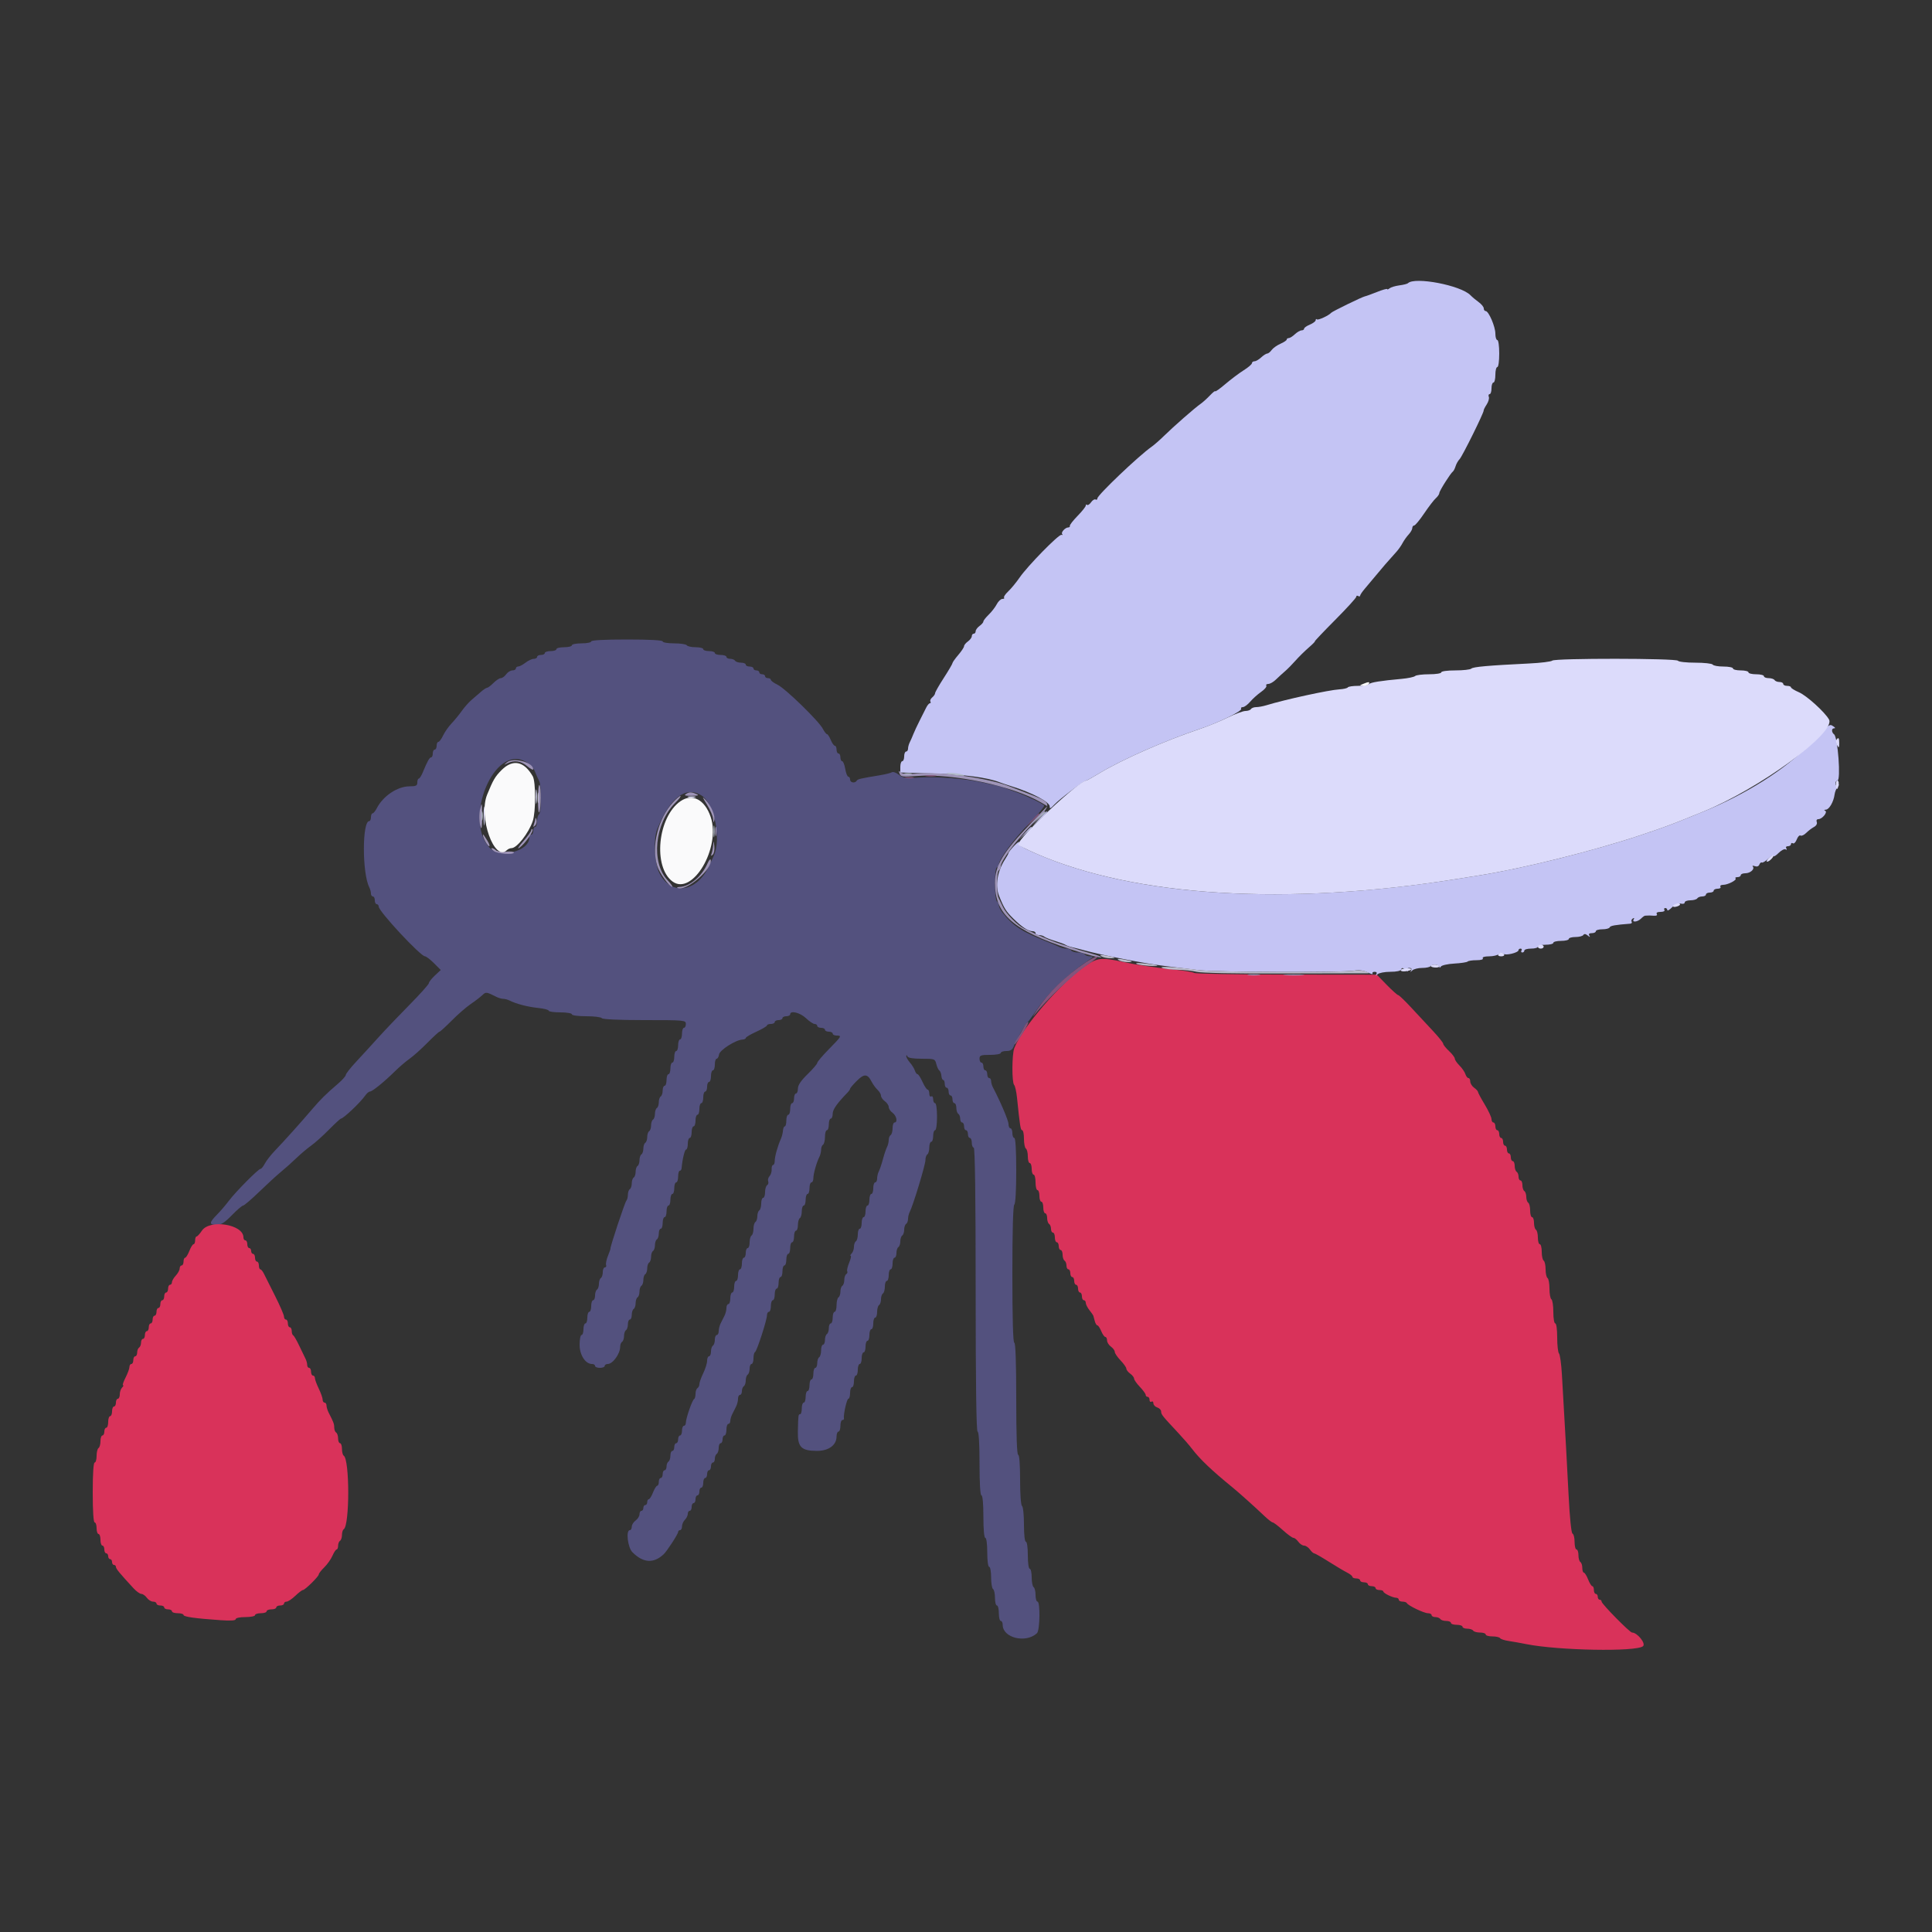<svg id="svg" version="1.1" xmlns="http://www.w3.org/2000/svg" xmlns:xlink="http://www.w3.org/1999/xlink" width="400" height="400" viewBox="0, 0, 400,400"><rect x="0" y="0" width="400" height="400" fill="#333333" stroke="none"/><g id="svgg"><path id="path0" d="M122.400 132.800 C 122.400 133.020,121.500 133.200,120.400 133.200 C 119.300 133.200,118.400 133.380,118.400 133.600 C 118.400 133.820,117.680 134.000,116.800 134.000 C 115.920 134.000,115.200 134.180,115.200 134.400 C 115.200 134.620,114.660 134.800,114.000 134.800 C 113.340 134.800,112.800 134.980,112.800 135.200 C 112.800 135.420,112.440 135.600,112.000 135.600 C 111.560 135.600,111.200 135.780,111.200 136.000 C 111.200 136.220,110.885 136.404,110.500 136.409 C 110.115 136.414,109.350 136.770,108.800 137.200 C 108.250 137.630,107.575 137.986,107.300 137.991 C 107.025 137.996,106.800 138.180,106.800 138.400 C 106.800 138.620,106.480 138.800,106.088 138.800 C 105.697 138.800,105.117 139.160,104.800 139.600 C 104.483 140.040,103.985 140.400,103.694 140.400 C 103.402 140.400,102.714 140.850,102.164 141.400 C 101.614 141.950,101.019 142.400,100.843 142.400 C 100.667 142.400,100.090 142.779,99.561 143.241 C 99.033 143.704,98.148 144.469,97.594 144.941 C 97.041 145.414,96.143 146.430,95.599 147.200 C 95.054 147.970,94.103 149.130,93.486 149.779 C 92.868 150.427,92.081 151.552,91.736 152.279 C 91.391 153.005,90.949 153.600,90.754 153.600 C 90.559 153.600,90.400 153.960,90.400 154.400 C 90.400 154.840,90.220 155.200,90.000 155.200 C 89.780 155.200,89.600 155.560,89.600 156.000 C 89.600 156.440,89.450 156.800,89.268 156.800 C 88.926 156.800,88.466 157.624,87.536 159.900 C 87.244 160.615,86.869 161.200,86.702 161.200 C 86.536 161.200,86.400 161.560,86.400 162.000 C 86.400 162.666,86.133 162.800,84.812 162.800 C 82.311 162.800,79.335 164.775,78.032 167.300 C 77.720 167.905,77.315 168.400,77.132 168.400 C 76.950 168.400,76.800 168.760,76.800 169.200 C 76.800 169.640,76.642 170.000,76.450 170.000 C 74.967 170.000,74.967 180.760,76.449 183.695 C 76.642 184.077,76.800 184.662,76.800 184.995 C 76.800 185.328,76.980 185.600,77.200 185.600 C 77.420 185.600,77.600 185.960,77.600 186.400 C 77.600 186.840,77.780 187.200,78.000 187.200 C 78.220 187.200,78.403 187.425,78.407 187.700 C 78.422 188.705,87.077 198.000,87.998 198.000 C 88.234 198.000,89.063 198.636,89.841 199.414 L 91.255 200.828 90.027 201.974 C 89.352 202.605,88.800 203.311,88.800 203.544 C 88.800 203.777,86.955 205.837,84.700 208.121 C 82.445 210.406,79.564 213.428,78.299 214.838 C 77.033 216.247,75.008 218.459,73.799 219.754 C 72.589 221.048,71.596 222.308,71.591 222.554 C 71.586 222.799,70.845 223.630,69.944 224.400 C 67.498 226.491,66.361 227.612,64.669 229.601 C 62.392 232.276,58.813 236.265,57.000 238.148 C 56.120 239.062,55.145 240.303,54.832 240.905 C 54.520 241.507,54.119 242.000,53.940 242.000 C 53.488 242.000,48.772 246.760,47.362 248.640 C 46.723 249.492,45.615 250.782,44.900 251.508 C 43.281 253.150,43.265 253.600,44.826 253.600 C 45.771 253.600,46.499 253.141,48.000 251.600 C 49.071 250.500,50.121 249.600,50.333 249.600 C 50.545 249.600,52.068 248.295,53.717 246.700 C 55.367 245.105,57.381 243.260,58.193 242.600 C 59.005 241.940,60.419 240.678,61.335 239.795 C 62.251 238.912,63.630 237.746,64.400 237.204 C 65.170 236.663,66.825 235.180,68.078 233.910 C 69.331 232.639,70.457 231.600,70.581 231.600 C 71.086 231.600,74.643 228.229,75.588 226.855 C 75.912 226.385,76.362 225.998,76.588 225.995 C 77.081 225.989,79.520 224.012,81.771 221.795 C 82.667 220.912,84.030 219.746,84.800 219.204 C 85.570 218.663,87.225 217.180,88.478 215.910 C 89.731 214.639,90.866 213.600,91.000 213.600 C 91.134 213.600,92.270 212.565,93.523 211.300 C 94.776 210.035,96.545 208.495,97.454 207.878 C 98.363 207.261,99.442 206.435,99.853 206.041 C 100.599 205.328,100.685 205.338,102.795 206.400 C 103.232 206.620,103.864 206.800,104.200 206.800 C 104.536 206.800,105.123 206.958,105.505 207.151 C 106.878 207.845,109.263 208.464,111.412 208.686 C 112.615 208.810,113.600 209.067,113.600 209.256 C 113.600 209.445,114.680 209.600,116.000 209.600 C 117.333 209.600,118.400 209.778,118.400 210.000 C 118.400 210.231,119.659 210.400,121.376 210.400 C 123.013 210.400,124.464 210.580,124.600 210.800 C 124.752 211.047,128.137 211.200,133.424 211.200 C 141.733 211.200,142.000 211.225,142.000 212.000 C 142.000 212.440,141.820 212.800,141.600 212.800 C 141.380 212.800,141.200 213.340,141.200 214.000 C 141.200 214.660,141.020 215.200,140.800 215.200 C 140.580 215.200,140.400 215.740,140.400 216.400 C 140.400 217.060,140.220 217.600,140.000 217.600 C 139.780 217.600,139.600 218.140,139.600 218.800 C 139.600 219.460,139.420 220.000,139.200 220.000 C 138.980 220.000,138.800 220.540,138.800 221.200 C 138.800 221.860,138.620 222.400,138.400 222.400 C 138.180 222.400,138.000 222.940,138.000 223.600 C 138.000 224.260,137.820 224.800,137.600 224.800 C 137.380 224.800,137.200 225.239,137.200 225.776 C 137.200 226.313,137.020 226.864,136.800 227.000 C 136.580 227.136,136.400 227.676,136.400 228.200 C 136.400 228.724,136.220 229.264,136.000 229.400 C 135.780 229.536,135.600 230.076,135.600 230.600 C 135.600 231.124,135.420 231.664,135.200 231.800 C 134.980 231.936,134.800 232.476,134.800 233.000 C 134.800 233.524,134.620 234.064,134.400 234.200 C 134.180 234.336,134.000 234.876,134.000 235.400 C 134.000 235.924,133.820 236.464,133.600 236.600 C 133.380 236.736,133.200 237.276,133.200 237.800 C 133.200 238.324,133.020 238.864,132.800 239.000 C 132.580 239.136,132.400 239.676,132.400 240.200 C 132.400 240.724,132.220 241.264,132.000 241.400 C 131.780 241.536,131.600 242.076,131.600 242.600 C 131.600 243.124,131.420 243.664,131.200 243.800 C 130.980 243.936,130.800 244.476,130.800 245.000 C 130.800 245.524,130.620 246.064,130.400 246.200 C 130.180 246.336,130.000 246.851,130.000 247.344 C 130.000 247.837,129.849 248.411,129.664 248.620 C 129.355 248.970,126.282 258.244,126.394 258.491 C 126.421 258.551,126.187 259.230,125.873 260.000 C 125.560 260.770,125.386 261.625,125.485 261.900 C 125.585 262.175,125.472 262.400,125.233 262.400 C 124.995 262.400,124.800 262.839,124.800 263.376 C 124.800 263.913,124.620 264.464,124.400 264.600 C 124.180 264.736,124.000 265.276,124.000 265.800 C 124.000 266.324,123.820 266.864,123.600 267.000 C 123.380 267.136,123.200 267.687,123.200 268.224 C 123.200 268.761,123.020 269.200,122.800 269.200 C 122.580 269.200,122.400 269.740,122.400 270.400 C 122.400 271.060,122.220 271.600,122.000 271.600 C 121.780 271.600,121.600 272.140,121.600 272.800 C 121.600 273.460,121.420 274.000,121.200 274.000 C 120.980 274.000,120.800 274.540,120.800 275.200 C 120.800 275.860,120.620 276.400,120.400 276.400 C 120.180 276.400,120.000 277.308,120.000 278.418 C 120.000 280.541,121.206 282.400,122.582 282.400 C 122.922 282.400,123.200 282.580,123.200 282.800 C 123.200 283.020,123.650 283.200,124.200 283.200 C 124.750 283.200,125.200 283.020,125.200 282.800 C 125.200 282.580,125.483 282.400,125.829 282.400 C 126.871 282.400,128.400 280.277,128.400 278.829 C 128.400 278.399,128.580 277.936,128.800 277.800 C 129.020 277.664,129.200 277.124,129.200 276.600 C 129.200 276.076,129.380 275.536,129.600 275.400 C 129.820 275.264,130.000 274.713,130.000 274.176 C 130.000 273.639,130.180 273.200,130.400 273.200 C 130.620 273.200,130.800 272.761,130.800 272.224 C 130.800 271.687,130.980 271.136,131.200 271.000 C 131.420 270.864,131.600 270.324,131.600 269.800 C 131.600 269.276,131.780 268.736,132.000 268.600 C 132.220 268.464,132.400 267.924,132.400 267.400 C 132.400 266.876,132.580 266.336,132.800 266.200 C 133.020 266.064,133.200 265.524,133.200 265.000 C 133.200 264.476,133.380 263.936,133.600 263.800 C 133.820 263.664,134.000 263.124,134.000 262.600 C 134.000 262.076,134.180 261.536,134.400 261.400 C 134.620 261.264,134.800 260.724,134.800 260.200 C 134.800 259.676,134.980 259.136,135.200 259.000 C 135.420 258.864,135.600 258.324,135.600 257.800 C 135.600 257.276,135.780 256.736,136.000 256.600 C 136.220 256.464,136.400 255.913,136.400 255.376 C 136.400 254.839,136.580 254.400,136.800 254.400 C 137.020 254.400,137.200 253.860,137.200 253.200 C 137.200 252.540,137.380 252.000,137.600 252.000 C 137.820 252.000,138.000 251.460,138.000 250.800 C 138.000 250.140,138.180 249.600,138.400 249.600 C 138.620 249.600,138.800 249.060,138.800 248.400 C 138.800 247.740,138.980 247.200,139.200 247.200 C 139.420 247.200,139.600 246.660,139.600 246.000 C 139.600 245.340,139.780 244.800,140.000 244.800 C 140.220 244.800,140.400 244.260,140.400 243.600 C 140.400 242.940,140.550 242.400,140.733 242.400 C 140.917 242.400,141.087 242.175,141.112 241.900 C 141.287 239.967,141.761 238.000,142.053 238.000 C 142.244 238.000,142.400 237.460,142.400 236.800 C 142.400 236.140,142.580 235.600,142.800 235.600 C 143.020 235.600,143.200 235.060,143.200 234.400 C 143.200 233.740,143.380 233.200,143.600 233.200 C 143.820 233.200,144.000 232.660,144.000 232.000 C 144.000 231.340,144.180 230.800,144.400 230.800 C 144.620 230.800,144.800 230.260,144.800 229.600 C 144.800 228.940,144.980 228.400,145.200 228.400 C 145.420 228.400,145.600 227.860,145.600 227.200 C 145.600 226.540,145.780 226.000,146.000 226.000 C 146.220 226.000,146.400 225.550,146.400 225.000 C 146.400 224.450,146.580 224.000,146.800 224.000 C 147.020 224.000,147.200 223.460,147.200 222.800 C 147.200 222.140,147.380 221.600,147.600 221.600 C 147.820 221.600,148.000 221.060,148.000 220.400 C 148.000 219.740,148.167 219.200,148.372 219.200 C 148.577 219.200,148.802 218.802,148.872 218.316 C 149.004 217.407,152.292 215.309,153.700 215.236 C 154.085 215.216,154.401 215.065,154.401 214.900 C 154.402 214.735,155.392 214.150,156.600 213.600 C 157.808 213.050,158.798 212.465,158.799 212.300 C 158.799 212.135,159.160 212.000,159.600 212.000 C 160.040 212.000,160.400 211.820,160.400 211.600 C 160.400 211.380,160.760 211.200,161.200 211.200 C 161.640 211.200,162.000 211.020,162.000 210.800 C 162.000 210.580,162.360 210.400,162.800 210.400 C 163.240 210.400,163.600 210.220,163.600 210.000 C 163.600 209.145,165.659 209.649,166.863 210.800 C 167.554 211.460,168.362 212.000,168.659 212.000 C 168.957 212.000,169.200 212.180,169.200 212.400 C 169.200 212.620,169.560 212.800,170.000 212.800 C 170.440 212.800,170.800 212.980,170.800 213.200 C 170.800 213.420,171.160 213.600,171.600 213.600 C 172.040 213.600,172.400 213.780,172.400 214.000 C 172.400 214.220,172.760 214.400,173.200 214.400 C 174.337 214.400,174.269 214.522,171.600 217.232 C 170.280 218.573,169.200 219.846,169.200 220.061 C 169.200 220.276,168.300 221.329,167.200 222.400 C 165.826 223.738,165.200 224.669,165.200 225.374 C 165.200 225.938,165.020 226.400,164.800 226.400 C 164.580 226.400,164.400 226.850,164.400 227.400 C 164.400 227.950,164.220 228.400,164.000 228.400 C 163.780 228.400,163.600 228.940,163.600 229.600 C 163.600 230.260,163.420 230.800,163.200 230.800 C 162.980 230.800,162.800 231.340,162.800 232.000 C 162.800 232.660,162.658 233.200,162.485 233.200 C 162.312 233.200,162.140 233.602,162.103 234.093 C 162.066 234.584,161.873 235.349,161.673 235.793 C 161.012 237.266,160.400 239.445,160.400 240.328 C 160.400 240.808,160.245 241.200,160.055 241.200 C 159.865 241.200,159.733 241.605,159.763 242.100 C 159.792 242.595,159.595 243.230,159.325 243.512 C 159.055 243.793,158.929 244.270,159.044 244.571 C 159.160 244.872,159.062 245.238,158.827 245.383 C 158.592 245.528,158.400 246.177,158.400 246.824 C 158.400 247.471,158.220 248.000,158.000 248.000 C 157.780 248.000,157.600 248.529,157.600 249.176 C 157.600 249.823,157.420 250.464,157.200 250.600 C 156.980 250.736,156.800 251.276,156.800 251.800 C 156.800 252.324,156.620 252.864,156.400 253.000 C 156.180 253.136,156.000 253.766,156.000 254.400 C 156.000 255.034,155.820 255.664,155.600 255.800 C 155.380 255.936,155.200 256.577,155.200 257.224 C 155.200 257.871,155.020 258.400,154.800 258.400 C 154.580 258.400,154.400 258.850,154.400 259.400 C 154.400 259.950,154.220 260.400,154.000 260.400 C 153.780 260.400,153.600 260.940,153.600 261.600 C 153.600 262.260,153.420 262.800,153.200 262.800 C 152.980 262.800,152.800 263.340,152.800 264.000 C 152.800 264.660,152.620 265.200,152.400 265.200 C 152.180 265.200,152.000 265.740,152.000 266.400 C 152.000 267.060,151.820 267.600,151.600 267.600 C 151.380 267.600,151.200 268.140,151.200 268.800 C 151.200 269.460,151.020 270.000,150.800 270.000 C 150.580 270.000,150.400 270.362,150.400 270.805 C 150.400 271.248,150.220 271.968,150.000 272.405 C 149.780 272.842,149.420 273.558,149.200 273.995 C 148.980 274.432,148.800 275.152,148.800 275.595 C 148.800 276.038,148.620 276.400,148.400 276.400 C 148.180 276.400,148.000 276.839,148.000 277.376 C 148.000 277.913,147.820 278.464,147.600 278.600 C 147.380 278.736,147.200 279.287,147.200 279.824 C 147.200 280.361,147.020 280.800,146.800 280.800 C 146.580 280.800,146.400 281.216,146.400 281.725 C 146.400 282.234,146.040 283.395,145.600 284.306 C 145.160 285.216,144.800 286.229,144.800 286.557 C 144.800 286.885,144.620 287.264,144.400 287.400 C 144.180 287.536,144.000 288.072,144.000 288.590 C 144.000 289.109,143.865 289.593,143.700 289.667 C 143.332 289.830,142.000 293.660,142.000 294.554 C 142.000 294.909,141.820 295.200,141.600 295.200 C 141.380 295.200,141.200 295.650,141.200 296.200 C 141.200 296.750,141.020 297.200,140.800 297.200 C 140.580 297.200,140.400 297.560,140.400 298.000 C 140.400 298.440,140.220 298.800,140.000 298.800 C 139.780 298.800,139.600 299.160,139.600 299.600 C 139.600 300.040,139.420 300.400,139.200 300.400 C 138.980 300.400,138.800 300.839,138.800 301.376 C 138.800 301.913,138.620 302.464,138.400 302.600 C 138.180 302.736,138.000 303.197,138.000 303.624 C 138.000 304.051,137.820 304.400,137.600 304.400 C 137.380 304.400,137.200 304.760,137.200 305.200 C 137.200 305.640,137.020 306.000,136.800 306.000 C 136.580 306.000,136.400 306.360,136.400 306.800 C 136.400 307.240,136.254 307.600,136.075 307.600 C 135.896 307.600,135.502 308.230,135.200 309.000 C 134.898 309.770,134.504 310.400,134.325 310.400 C 134.146 310.400,134.000 310.670,134.000 311.000 C 134.000 311.330,133.820 311.600,133.600 311.600 C 133.380 311.600,133.200 311.870,133.200 312.200 C 133.200 312.530,133.020 312.800,132.800 312.800 C 132.580 312.800,132.400 313.120,132.400 313.512 C 132.400 313.903,132.040 314.483,131.600 314.800 C 131.160 315.117,130.800 315.697,130.800 316.088 C 130.800 316.480,130.620 316.800,130.400 316.800 C 129.543 316.800,129.961 320.397,130.931 321.367 C 133.169 323.606,135.305 323.749,137.399 321.800 C 138.085 321.162,140.400 317.598,140.400 317.180 C 140.400 316.971,140.580 316.800,140.800 316.800 C 141.020 316.800,141.200 316.453,141.200 316.029 C 141.200 315.604,141.470 314.987,141.800 314.657 C 142.130 314.327,142.400 313.774,142.400 313.429 C 142.400 313.083,142.580 312.800,142.800 312.800 C 143.020 312.800,143.200 312.440,143.200 312.000 C 143.200 311.560,143.380 311.200,143.600 311.200 C 143.820 311.200,144.000 310.840,144.000 310.400 C 144.000 309.960,144.180 309.600,144.400 309.600 C 144.620 309.600,144.800 309.240,144.800 308.800 C 144.800 308.360,144.980 308.000,145.200 308.000 C 145.420 308.000,145.600 307.550,145.600 307.000 C 145.600 306.450,145.780 306.000,146.000 306.000 C 146.220 306.000,146.400 305.640,146.400 305.200 C 146.400 304.760,146.580 304.400,146.800 304.400 C 147.020 304.400,147.200 304.040,147.200 303.600 C 147.200 303.160,147.380 302.800,147.600 302.800 C 147.820 302.800,148.000 302.451,148.000 302.024 C 148.000 301.597,148.180 301.136,148.400 301.000 C 148.620 300.864,148.800 300.313,148.800 299.776 C 148.800 299.239,148.980 298.800,149.200 298.800 C 149.420 298.800,149.600 298.440,149.600 298.000 C 149.600 297.560,149.780 297.200,150.000 297.200 C 150.220 297.200,150.400 296.660,150.400 296.000 C 150.400 295.340,150.580 294.800,150.800 294.800 C 151.020 294.800,151.200 294.528,151.200 294.195 C 151.200 293.862,151.380 293.232,151.600 292.795 C 151.820 292.358,152.180 291.642,152.400 291.205 C 152.620 290.768,152.800 290.048,152.800 289.605 C 152.800 289.162,152.980 288.800,153.200 288.800 C 153.420 288.800,153.600 288.451,153.600 288.024 C 153.600 287.597,153.780 287.136,154.000 287.000 C 154.220 286.864,154.400 286.324,154.400 285.800 C 154.400 285.276,154.580 284.736,154.800 284.600 C 155.020 284.464,155.200 283.913,155.200 283.376 C 155.200 282.839,155.380 282.400,155.600 282.400 C 155.820 282.400,156.000 281.875,156.000 281.233 C 156.000 280.592,156.143 280.007,156.318 279.933 C 156.691 279.777,158.800 273.270,158.800 272.276 C 158.800 271.904,158.980 271.600,159.200 271.600 C 159.420 271.600,159.600 271.060,159.600 270.400 C 159.600 269.740,159.780 269.200,160.000 269.200 C 160.220 269.200,160.400 268.660,160.400 268.000 C 160.400 267.340,160.580 266.800,160.800 266.800 C 161.020 266.800,161.200 266.260,161.200 265.600 C 161.200 264.940,161.380 264.400,161.600 264.400 C 161.820 264.400,162.000 263.860,162.000 263.200 C 162.000 262.540,162.180 262.000,162.400 262.000 C 162.620 262.000,162.800 261.460,162.800 260.800 C 162.800 260.140,162.980 259.600,163.200 259.600 C 163.420 259.600,163.600 259.060,163.600 258.400 C 163.600 257.740,163.780 257.200,164.000 257.200 C 164.220 257.200,164.400 256.660,164.400 256.000 C 164.400 255.340,164.580 254.800,164.800 254.800 C 165.020 254.800,165.200 254.271,165.200 253.624 C 165.200 252.977,165.380 252.336,165.600 252.200 C 165.820 252.064,166.000 251.423,166.000 250.776 C 166.000 250.129,166.180 249.600,166.400 249.600 C 166.620 249.600,166.800 249.060,166.800 248.400 C 166.800 247.740,166.980 247.200,167.200 247.200 C 167.420 247.200,167.600 246.660,167.600 246.000 C 167.600 245.340,167.780 244.800,168.000 244.800 C 168.220 244.800,168.400 244.408,168.400 243.928 C 168.400 243.008,169.060 240.672,169.649 239.505 C 169.842 239.123,170.000 238.459,170.000 238.029 C 170.000 237.599,170.180 237.136,170.400 237.000 C 170.620 236.864,170.800 236.133,170.800 235.376 C 170.800 234.619,170.980 234.000,171.200 234.000 C 171.420 234.000,171.600 233.460,171.600 232.800 C 171.600 232.140,171.780 231.600,172.000 231.600 C 172.220 231.600,172.400 231.145,172.400 230.589 C 172.400 229.714,173.279 228.461,175.500 226.172 C 175.775 225.889,176.000 225.548,176.000 225.415 C 176.000 225.282,176.622 224.552,177.381 223.792 C 178.909 222.264,179.606 222.294,180.441 223.921 C 180.745 224.515,181.311 225.291,181.697 225.647 C 182.084 226.003,182.400 226.548,182.400 226.859 C 182.400 227.169,182.760 227.683,183.200 228.000 C 183.640 228.317,184.000 228.857,184.000 229.200 C 184.000 229.543,184.360 230.083,184.800 230.400 C 185.626 230.996,185.907 232.400,185.200 232.400 C 184.980 232.400,184.800 232.929,184.800 233.576 C 184.800 234.223,184.620 234.864,184.400 235.000 C 184.180 235.136,184.000 235.599,184.000 236.029 C 184.000 236.459,183.838 237.123,183.639 237.505 C 183.440 237.887,183.063 239.010,182.800 240.000 C 182.537 240.990,182.160 242.113,181.961 242.495 C 181.762 242.877,181.600 243.552,181.600 243.995 C 181.600 244.438,181.420 244.800,181.200 244.800 C 180.980 244.800,180.800 245.340,180.800 246.000 C 180.800 246.660,180.620 247.200,180.400 247.200 C 180.180 247.200,180.000 247.740,180.000 248.400 C 180.000 249.060,179.820 249.600,179.600 249.600 C 179.380 249.600,179.200 250.140,179.200 250.800 C 179.200 251.460,179.020 252.000,178.800 252.000 C 178.580 252.000,178.400 252.540,178.400 253.200 C 178.400 253.860,178.220 254.400,178.000 254.400 C 177.780 254.400,177.600 254.929,177.600 255.576 C 177.600 256.223,177.420 256.864,177.200 257.000 C 176.980 257.136,176.800 257.651,176.800 258.144 C 176.800 258.637,176.584 259.256,176.320 259.520 C 176.056 259.784,175.968 260.000,176.125 260.000 C 176.282 260.000,176.140 260.649,175.808 261.442 C 175.477 262.236,175.297 263.033,175.409 263.215 C 175.521 263.396,175.430 263.658,175.207 263.796 C 174.983 263.934,174.800 264.476,174.800 265.000 C 174.800 265.524,174.620 266.064,174.400 266.200 C 174.180 266.336,174.000 266.876,174.000 267.400 C 174.000 267.924,173.820 268.464,173.600 268.600 C 173.380 268.736,173.200 269.467,173.200 270.224 C 173.200 270.981,173.020 271.600,172.800 271.600 C 172.580 271.600,172.400 272.140,172.400 272.800 C 172.400 273.460,172.220 274.000,172.000 274.000 C 171.780 274.000,171.600 274.439,171.600 274.976 C 171.600 275.513,171.420 276.064,171.200 276.200 C 170.980 276.336,170.800 276.887,170.800 277.424 C 170.800 277.961,170.620 278.400,170.400 278.400 C 170.180 278.400,170.000 278.929,170.000 279.576 C 170.000 280.223,169.820 280.864,169.600 281.000 C 169.380 281.136,169.200 281.687,169.200 282.224 C 169.200 282.761,169.020 283.200,168.800 283.200 C 168.580 283.200,168.400 283.740,168.400 284.400 C 168.400 285.060,168.220 285.600,168.000 285.600 C 167.780 285.600,167.600 286.140,167.600 286.800 C 167.600 287.460,167.420 288.000,167.200 288.000 C 166.980 288.000,166.800 288.540,166.800 289.200 C 166.800 289.860,166.620 290.400,166.400 290.400 C 166.180 290.400,166.000 290.940,166.000 291.600 C 166.000 292.260,165.850 292.800,165.667 292.800 C 165.282 292.800,165.265 292.927,165.190 296.374 C 165.120 299.603,165.878 300.377,169.118 300.391 C 171.555 300.401,173.200 299.203,173.200 297.418 C 173.200 296.858,173.380 296.400,173.600 296.400 C 173.820 296.400,174.000 295.860,174.000 295.200 C 174.000 294.540,174.180 294.000,174.400 294.000 C 174.620 294.000,174.769 293.865,174.732 293.700 C 174.569 292.986,175.323 289.600,175.645 289.600 C 175.840 289.600,176.000 289.060,176.000 288.400 C 176.000 287.740,176.180 287.200,176.400 287.200 C 176.620 287.200,176.800 286.660,176.800 286.000 C 176.800 285.340,176.980 284.800,177.200 284.800 C 177.420 284.800,177.600 284.260,177.600 283.600 C 177.600 282.940,177.780 282.400,178.000 282.400 C 178.220 282.400,178.400 281.860,178.400 281.200 C 178.400 280.540,178.580 280.000,178.800 280.000 C 179.020 280.000,179.200 279.460,179.200 278.800 C 179.200 278.140,179.380 277.600,179.600 277.600 C 179.820 277.600,180.000 277.060,180.000 276.400 C 180.000 275.740,180.180 275.200,180.400 275.200 C 180.620 275.200,180.800 274.660,180.800 274.000 C 180.800 273.340,180.980 272.800,181.200 272.800 C 181.420 272.800,181.600 272.271,181.600 271.624 C 181.600 270.977,181.780 270.336,182.000 270.200 C 182.220 270.064,182.400 269.524,182.400 269.000 C 182.400 268.476,182.580 267.936,182.800 267.800 C 183.020 267.664,183.200 267.023,183.200 266.376 C 183.200 265.729,183.380 265.200,183.600 265.200 C 183.820 265.200,184.000 264.660,184.000 264.000 C 184.000 263.340,184.180 262.800,184.400 262.800 C 184.620 262.800,184.800 262.260,184.800 261.600 C 184.800 260.940,184.980 260.400,185.200 260.400 C 185.420 260.400,185.600 259.961,185.600 259.424 C 185.600 258.887,185.780 258.336,186.000 258.200 C 186.220 258.064,186.400 257.524,186.400 257.000 C 186.400 256.476,186.580 255.936,186.800 255.800 C 187.020 255.664,187.200 255.124,187.200 254.600 C 187.200 254.076,187.380 253.536,187.600 253.400 C 187.820 253.264,188.000 252.801,188.000 252.371 C 188.000 251.941,188.162 251.277,188.361 250.895 C 189.052 249.564,191.600 241.154,191.600 240.204 C 191.600 239.678,191.780 239.136,192.000 239.000 C 192.220 238.864,192.400 238.223,192.400 237.576 C 192.400 236.929,192.580 236.400,192.800 236.400 C 193.020 236.400,193.200 235.860,193.200 235.200 C 193.200 234.540,193.380 234.000,193.600 234.000 C 193.829 234.000,194.000 232.800,194.000 231.200 C 194.000 229.600,193.829 228.400,193.600 228.400 C 193.380 228.400,193.200 228.029,193.200 227.576 C 193.200 227.123,193.020 226.864,192.800 227.000 C 192.580 227.136,192.400 226.877,192.400 226.424 C 192.400 225.971,192.247 225.600,192.061 225.600 C 191.874 225.600,191.397 224.880,191.000 224.000 C 190.603 223.120,190.138 222.400,189.966 222.400 C 189.794 222.400,189.546 222.061,189.415 221.648 C 189.284 221.234,188.822 220.486,188.388 219.986 C 187.955 219.487,187.614 218.880,187.632 218.639 C 187.650 218.384,187.748 218.410,187.865 218.700 C 187.999 219.032,188.993 219.200,190.826 219.200 C 193.504 219.200,193.593 219.232,193.854 220.300 C 194.002 220.905,194.284 221.506,194.482 221.636 C 194.679 221.766,194.869 222.261,194.905 222.736 C 194.941 223.211,195.112 223.600,195.285 223.600 C 195.458 223.600,195.600 223.960,195.600 224.400 C 195.600 224.840,195.780 225.200,196.000 225.200 C 196.220 225.200,196.400 225.560,196.400 226.000 C 196.400 226.440,196.580 226.800,196.800 226.800 C 197.020 226.800,197.200 227.160,197.200 227.600 C 197.200 228.040,197.380 228.400,197.600 228.400 C 197.820 228.400,198.000 228.839,198.000 229.376 C 198.000 229.913,198.180 230.464,198.400 230.600 C 198.620 230.736,198.800 231.197,198.800 231.624 C 198.800 232.051,198.980 232.400,199.200 232.400 C 199.420 232.400,199.600 232.760,199.600 233.200 C 199.600 233.640,199.780 234.000,200.000 234.000 C 200.220 234.000,200.400 234.360,200.400 234.800 C 200.400 235.240,200.580 235.600,200.800 235.600 C 201.020 235.600,201.200 236.050,201.200 236.600 C 201.200 237.150,201.380 237.600,201.600 237.600 C 201.863 237.600,202.000 247.667,202.000 267.000 C 202.000 286.333,202.137 296.400,202.400 296.400 C 202.651 296.400,202.800 298.867,202.800 303.000 C 202.800 307.133,202.949 309.600,203.200 309.600 C 203.442 309.600,203.600 311.333,203.600 314.000 C 203.600 316.667,203.758 318.400,204.000 318.400 C 204.231 318.400,204.400 319.667,204.400 321.400 C 204.400 323.133,204.569 324.400,204.800 324.400 C 205.020 324.400,205.200 325.379,205.200 326.576 C 205.200 327.773,205.380 328.864,205.600 329.000 C 205.820 329.136,206.000 329.957,206.000 330.824 C 206.000 331.691,206.180 332.400,206.400 332.400 C 206.620 332.400,206.800 333.120,206.800 334.000 C 206.800 334.880,206.980 335.600,207.200 335.600 C 207.420 335.600,207.600 335.968,207.600 336.417 C 207.600 339.124,212.413 340.285,214.700 338.129 C 215.309 337.555,215.400 331.600,214.800 331.600 C 214.580 331.600,214.400 330.981,214.400 330.224 C 214.400 329.467,214.220 328.736,214.000 328.600 C 213.780 328.464,213.600 327.553,213.600 326.576 C 213.600 325.599,213.420 324.800,213.200 324.800 C 212.971 324.800,212.800 323.600,212.800 322.000 C 212.800 320.400,212.629 319.200,212.400 319.200 C 212.163 319.200,212.000 317.741,212.000 315.624 C 212.000 313.657,211.820 311.936,211.600 311.800 C 211.367 311.656,211.200 309.396,211.200 306.376 C 211.200 303.192,211.046 301.200,210.800 301.200 C 210.543 301.200,210.400 297.067,210.400 289.600 C 210.400 282.133,210.257 278.000,210.000 278.000 C 209.741 278.000,209.600 273.008,209.600 263.824 C 209.600 254.804,209.746 249.557,210.000 249.400 C 210.241 249.251,210.400 246.463,210.400 242.376 C 210.400 238.125,210.251 235.600,210.000 235.600 C 209.780 235.600,209.600 235.150,209.600 234.600 C 209.600 234.050,209.420 233.600,209.200 233.600 C 208.980 233.600,208.800 233.208,208.800 232.730 C 208.800 232.011,207.153 228.131,205.565 225.105 C 205.364 224.723,205.200 224.138,205.200 223.805 C 205.200 223.472,205.020 223.200,204.800 223.200 C 204.580 223.200,204.400 222.840,204.400 222.400 C 204.400 221.960,204.220 221.600,204.000 221.600 C 203.780 221.600,203.600 221.240,203.600 220.800 C 203.600 220.360,203.420 220.000,203.200 220.000 C 202.980 220.000,202.800 219.640,202.800 219.200 C 202.800 218.497,203.067 218.400,205.000 218.400 C 206.210 218.400,207.200 218.220,207.200 218.000 C 207.200 217.780,207.722 217.600,208.361 217.600 C 209.257 217.600,209.619 217.349,209.949 216.500 C 210.449 215.213,212.366 211.890,212.777 211.600 C 212.933 211.490,213.799 210.320,214.702 209.000 C 217.121 205.464,220.997 201.751,225.247 198.900 C 226.410 198.120,226.473 198.000,225.718 198.000 C 225.239 198.000,224.736 197.820,224.600 197.600 C 224.464 197.380,223.834 197.200,223.200 197.200 C 222.566 197.200,221.936 197.020,221.800 196.800 C 221.664 196.580,221.201 196.400,220.771 196.400 C 220.341 196.400,219.677 196.241,219.295 196.047 C 218.913 195.852,218.150 195.516,217.600 195.300 C 211.566 192.928,209.787 191.798,207.500 188.883 C 207.115 188.392,206.800 187.734,206.800 187.419 C 206.800 187.105,206.620 186.736,206.400 186.600 C 206.180 186.464,206.000 184.833,206.000 182.976 C 206.000 180.992,206.165 179.600,206.400 179.600 C 206.620 179.600,206.800 179.320,206.800 178.978 C 206.800 177.906,209.922 173.700,213.218 170.333 C 214.959 168.553,216.294 166.952,216.184 166.774 C 215.952 166.398,212.434 164.715,210.400 164.007 C 209.630 163.739,208.640 163.371,208.200 163.190 C 207.760 163.009,206.860 162.747,206.200 162.609 C 205.540 162.470,204.190 162.176,203.200 161.955 C 199.866 161.210,193.824 160.747,190.469 160.979 C 187.535 161.182,187.017 161.114,186.122 160.410 C 185.563 159.971,184.903 159.736,184.655 159.890 C 184.407 160.043,183.303 160.318,182.202 160.501 C 178.021 161.195,177.587 161.298,177.373 161.644 C 177.012 162.228,176.000 162.047,176.000 161.400 C 176.000 161.070,175.836 160.800,175.635 160.800 C 175.434 160.800,175.149 160.080,175.000 159.200 C 174.851 158.320,174.566 157.600,174.365 157.600 C 174.164 157.600,174.000 157.240,174.000 156.800 C 174.000 156.360,173.820 156.000,173.600 156.000 C 173.380 156.000,173.200 155.640,173.200 155.200 C 173.200 154.760,173.042 154.400,172.849 154.400 C 172.655 154.400,172.273 153.860,172.000 153.200 C 171.727 152.540,171.375 152.000,171.219 152.000 C 171.063 152.000,170.680 151.505,170.368 150.900 C 169.539 149.294,162.578 142.522,160.973 141.760 C 160.218 141.402,159.600 140.949,159.600 140.754 C 159.600 140.559,159.330 140.400,159.000 140.400 C 158.670 140.400,158.400 140.220,158.400 140.000 C 158.400 139.780,158.130 139.600,157.800 139.600 C 157.470 139.600,157.200 139.420,157.200 139.200 C 157.200 138.980,156.930 138.800,156.600 138.800 C 156.270 138.800,156.000 138.620,156.000 138.400 C 156.000 138.180,155.640 138.000,155.200 138.000 C 154.760 138.000,154.400 137.820,154.400 137.600 C 154.400 137.380,153.961 137.200,153.424 137.200 C 152.887 137.200,152.336 137.020,152.200 136.800 C 152.064 136.580,151.603 136.400,151.176 136.400 C 150.749 136.400,150.400 136.220,150.400 136.000 C 150.400 135.780,149.860 135.600,149.200 135.600 C 148.540 135.600,148.000 135.420,148.000 135.200 C 148.000 134.980,147.460 134.800,146.800 134.800 C 146.140 134.800,145.600 134.620,145.600 134.400 C 145.600 134.180,144.891 134.000,144.024 134.000 C 143.157 134.000,142.336 133.820,142.200 133.600 C 142.064 133.380,140.883 133.200,139.576 133.200 C 138.259 133.200,137.200 133.022,137.200 132.800 C 137.200 132.548,134.467 132.400,129.800 132.400 C 125.133 132.400,122.400 132.548,122.400 132.800 M108.677 157.629 C 109.636 158.140,110.426 158.945,110.741 159.729 C 111.022 160.428,111.421 161.313,111.626 161.695 C 112.127 162.625,112.106 168.288,111.600 168.600 C 111.380 168.736,111.200 169.377,111.200 170.024 C 111.200 170.671,111.020 171.200,110.800 171.200 C 110.580 171.200,110.400 171.560,110.400 172.000 C 110.400 172.440,110.220 172.800,110.000 172.800 C 109.780 172.800,109.600 173.056,109.600 173.369 C 109.600 176.303,103.384 177.826,101.263 175.411 C 95.982 169.396,102.306 154.228,108.677 157.629 M145.144 164.631 C 147.878 166.246,149.414 173.667,147.754 177.239 C 147.508 177.768,147.058 178.735,146.754 179.389 C 144.208 184.854,138.746 185.502,136.447 180.611 C 135.488 178.570,135.269 173.660,136.051 171.719 C 138.666 165.225,141.893 162.710,145.144 164.631 " stroke="none" fill="#53517e" fill-rule="evenodd"></path><path id="path1" d="M224.600 200.066 C 219.535 203.574,211.607 212.774,209.995 217.012 C 209.498 218.319,209.475 224.110,209.965 224.620 C 210.165 224.829,210.435 226.035,210.565 227.300 C 211.166 233.178,211.297 234.000,211.637 234.000 C 211.837 234.000,212.000 234.799,212.000 235.776 C 212.000 236.753,212.180 237.664,212.400 237.800 C 212.620 237.936,212.800 238.667,212.800 239.424 C 212.800 240.181,212.980 240.800,213.200 240.800 C 213.420 240.800,213.600 241.340,213.600 242.000 C 213.600 242.660,213.780 243.200,214.000 243.200 C 214.220 243.200,214.400 243.920,214.400 244.800 C 214.400 245.680,214.580 246.400,214.800 246.400 C 215.020 246.400,215.200 246.940,215.200 247.600 C 215.200 248.260,215.380 248.800,215.600 248.800 C 215.820 248.800,216.000 249.340,216.000 250.000 C 216.000 250.660,216.180 251.200,216.400 251.200 C 216.620 251.200,216.800 251.639,216.800 252.176 C 216.800 252.713,216.980 253.264,217.200 253.400 C 217.420 253.536,217.600 253.997,217.600 254.424 C 217.600 254.851,217.780 255.200,218.000 255.200 C 218.220 255.200,218.400 255.650,218.400 256.200 C 218.400 256.750,218.580 257.200,218.800 257.200 C 219.020 257.200,219.200 257.560,219.200 258.000 C 219.200 258.440,219.380 258.800,219.600 258.800 C 219.820 258.800,220.000 259.239,220.000 259.776 C 220.000 260.313,220.180 260.864,220.400 261.000 C 220.620 261.136,220.800 261.597,220.800 262.024 C 220.800 262.451,220.980 262.800,221.200 262.800 C 221.420 262.800,221.600 263.160,221.600 263.600 C 221.600 264.040,221.780 264.400,222.000 264.400 C 222.220 264.400,222.400 264.760,222.400 265.200 C 222.400 265.640,222.580 266.000,222.800 266.000 C 223.020 266.000,223.200 266.360,223.200 266.800 C 223.200 267.240,223.380 267.600,223.600 267.600 C 223.820 267.600,224.000 267.960,224.000 268.400 C 224.000 268.840,224.180 269.200,224.400 269.200 C 224.620 269.200,224.800 269.446,224.800 269.746 C 224.800 270.046,225.138 270.721,225.550 271.246 C 225.963 271.771,226.328 272.290,226.362 272.400 C 226.395 272.510,226.529 273.005,226.658 273.500 C 226.787 273.995,227.030 274.400,227.198 274.400 C 227.366 274.400,227.727 274.940,228.000 275.600 C 228.273 276.260,228.655 276.800,228.849 276.800 C 229.042 276.800,229.200 277.120,229.200 277.512 C 229.200 277.903,229.560 278.483,230.000 278.800 C 230.440 279.117,230.800 279.609,230.800 279.892 C 230.800 280.175,231.340 280.972,232.000 281.663 C 232.660 282.354,233.200 283.122,233.200 283.371 C 233.200 283.620,233.560 284.083,234.000 284.400 C 234.440 284.717,234.800 285.180,234.800 285.429 C 234.800 285.678,235.340 286.446,236.000 287.137 C 236.660 287.828,237.200 288.574,237.200 288.796 C 237.200 289.018,237.380 289.200,237.600 289.200 C 237.820 289.200,238.000 289.481,238.000 289.824 C 238.000 290.167,238.180 290.336,238.400 290.200 C 238.620 290.064,238.800 290.221,238.800 290.549 C 238.800 290.878,239.160 291.260,239.600 291.400 C 240.040 291.540,240.400 291.918,240.400 292.241 C 240.400 292.844,240.646 293.152,243.901 296.627 C 244.945 297.742,246.250 299.246,246.800 299.970 C 248.419 302.101,250.940 304.500,255.200 307.966 C 256.457 308.988,260.023 312.188,261.814 313.900 C 262.561 314.615,263.322 315.200,263.503 315.200 C 263.684 315.200,264.628 315.920,265.600 316.800 C 266.572 317.680,267.560 318.400,267.796 318.400 C 268.031 318.400,268.483 318.760,268.800 319.200 C 269.117 319.640,269.657 320.000,270.000 320.000 C 270.343 320.000,270.883 320.360,271.200 320.800 C 271.517 321.240,271.911 321.600,272.076 321.600 C 272.240 321.600,273.596 322.372,275.088 323.315 C 276.579 324.258,278.295 325.279,278.900 325.583 C 279.505 325.886,280.000 326.285,280.000 326.468 C 280.000 326.650,280.360 326.800,280.800 326.800 C 281.240 326.800,281.600 326.980,281.600 327.200 C 281.600 327.420,281.960 327.600,282.400 327.600 C 282.840 327.600,283.200 327.780,283.200 328.000 C 283.200 328.220,283.560 328.400,284.000 328.400 C 284.440 328.400,284.800 328.580,284.800 328.800 C 284.800 329.020,285.160 329.200,285.600 329.200 C 286.040 329.200,286.401 329.335,286.403 329.500 C 286.407 329.859,288.344 330.800,289.080 330.800 C 289.366 330.800,289.600 330.980,289.600 331.200 C 289.600 331.420,289.945 331.600,290.367 331.600 C 290.788 331.600,291.193 331.735,291.267 331.900 C 291.488 332.399,294.822 334.000,295.638 334.000 C 296.057 334.000,296.400 334.180,296.400 334.400 C 296.400 334.620,296.749 334.800,297.176 334.800 C 297.603 334.800,298.064 334.980,298.200 335.200 C 298.336 335.420,298.887 335.600,299.424 335.600 C 299.961 335.600,300.400 335.780,300.400 336.000 C 300.400 336.220,300.940 336.400,301.600 336.400 C 302.260 336.400,302.800 336.580,302.800 336.800 C 302.800 337.020,303.239 337.200,303.776 337.200 C 304.313 337.200,304.864 337.380,305.000 337.600 C 305.136 337.820,305.777 338.000,306.424 338.000 C 307.071 338.000,307.600 338.180,307.600 338.400 C 307.600 338.620,308.219 338.800,308.976 338.800 C 309.733 338.800,310.452 338.961,310.574 339.158 C 310.695 339.355,311.471 339.615,312.297 339.737 C 313.124 339.859,314.790 340.157,316.000 340.398 C 322.665 341.727,338.738 342.016,340.163 340.832 C 340.820 340.285,338.992 338.004,337.894 338.001 C 337.432 338.000,331.600 332.074,331.600 331.606 C 331.600 331.383,331.420 331.200,331.200 331.200 C 330.980 331.200,330.800 330.930,330.800 330.600 C 330.800 330.270,330.620 330.000,330.400 330.000 C 330.180 330.000,330.000 329.640,330.000 329.200 C 330.000 328.760,329.854 328.400,329.675 328.400 C 329.496 328.400,329.102 327.770,328.800 327.000 C 328.498 326.230,328.104 325.600,327.925 325.600 C 327.746 325.600,327.600 325.161,327.600 324.624 C 327.600 324.087,327.420 323.536,327.200 323.400 C 326.980 323.264,326.800 322.623,326.800 321.976 C 326.800 321.329,326.620 320.800,326.400 320.800 C 326.180 320.800,326.000 320.095,326.000 319.233 C 326.000 318.372,325.810 317.603,325.578 317.526 C 325.320 317.440,324.999 314.286,324.751 309.393 C 324.386 302.216,324.153 298.006,323.378 284.600 C 323.251 282.400,322.979 280.429,322.773 280.220 C 322.568 280.011,322.400 278.526,322.400 276.920 C 322.400 275.240,322.230 274.000,322.000 274.000 C 321.778 274.000,321.600 272.941,321.600 271.624 C 321.600 270.317,321.420 269.136,321.200 269.000 C 320.980 268.864,320.800 267.874,320.800 266.800 C 320.800 265.726,320.620 264.736,320.400 264.600 C 320.180 264.464,320.000 263.654,320.000 262.800 C 320.000 261.946,319.820 261.136,319.600 261.000 C 319.380 260.864,319.200 260.043,319.200 259.176 C 319.200 258.309,319.020 257.600,318.800 257.600 C 318.580 257.600,318.400 256.981,318.400 256.224 C 318.400 255.467,318.220 254.736,318.000 254.600 C 317.780 254.464,317.600 253.823,317.600 253.176 C 317.600 252.529,317.420 252.000,317.200 252.000 C 316.980 252.000,316.800 251.381,316.800 250.624 C 316.800 249.867,316.620 249.136,316.400 249.000 C 316.180 248.864,316.000 248.324,316.000 247.800 C 316.000 247.276,315.820 246.736,315.600 246.600 C 315.380 246.464,315.200 245.913,315.200 245.376 C 315.200 244.839,315.020 244.400,314.800 244.400 C 314.580 244.400,314.400 244.051,314.400 243.624 C 314.400 243.197,314.220 242.736,314.000 242.600 C 313.780 242.464,313.600 241.913,313.600 241.376 C 313.600 240.839,313.420 240.400,313.200 240.400 C 312.980 240.400,312.800 240.040,312.800 239.600 C 312.800 239.160,312.620 238.800,312.400 238.800 C 312.180 238.800,312.000 238.440,312.000 238.000 C 312.000 237.560,311.820 237.200,311.600 237.200 C 311.380 237.200,311.200 236.840,311.200 236.400 C 311.200 235.960,311.020 235.600,310.800 235.600 C 310.580 235.600,310.400 235.240,310.400 234.800 C 310.400 234.360,310.220 234.000,310.000 234.000 C 309.780 234.000,309.600 233.640,309.600 233.200 C 309.600 232.760,309.420 232.400,309.200 232.400 C 308.980 232.400,308.800 232.085,308.799 231.700 C 308.798 231.315,308.168 229.956,307.399 228.680 C 306.630 227.404,306.000 226.229,306.000 226.068 C 306.000 225.908,305.640 225.517,305.200 225.200 C 304.760 224.883,304.400 224.303,304.400 223.912 C 304.400 223.520,304.232 223.200,304.027 223.200 C 303.822 223.200,303.538 222.834,303.396 222.387 C 303.254 221.940,302.702 221.138,302.169 220.605 C 301.636 220.072,301.200 219.430,301.200 219.179 C 301.200 218.927,300.660 218.217,300.000 217.600 C 299.340 216.983,298.800 216.305,298.800 216.093 C 298.800 215.881,297.807 214.648,296.593 213.354 C 295.380 212.059,293.355 209.884,292.093 208.520 C 290.832 207.157,289.653 206.032,289.474 206.020 C 289.295 206.009,288.228 205.055,287.103 203.900 L 285.057 201.800 266.420 201.780 C 256.170 201.770,247.548 201.615,247.260 201.437 C 246.972 201.259,245.176 200.953,243.268 200.757 C 239.067 200.326,235.284 199.765,232.600 199.175 C 228.010 198.168,227.211 198.257,224.600 200.066 M41.800 254.800 C 41.360 255.459,40.865 255.998,40.700 255.999 C 40.535 255.999,40.400 256.360,40.400 256.800 C 40.400 257.240,40.254 257.600,40.075 257.600 C 39.896 257.600,39.502 258.230,39.200 259.000 C 38.898 259.770,38.504 260.400,38.325 260.400 C 38.146 260.400,38.000 260.760,38.000 261.200 C 38.000 261.640,37.820 262.000,37.600 262.000 C 37.380 262.000,37.200 262.278,37.200 262.617 C 37.200 262.956,36.840 263.620,36.400 264.092 C 35.960 264.564,35.600 265.187,35.600 265.475 C 35.600 265.764,35.420 266.000,35.200 266.000 C 34.980 266.000,34.800 266.360,34.800 266.800 C 34.800 267.240,34.620 267.600,34.400 267.600 C 34.180 267.600,34.000 267.960,34.000 268.400 C 34.000 268.840,33.820 269.200,33.600 269.200 C 33.380 269.200,33.200 269.560,33.200 270.000 C 33.200 270.440,33.020 270.800,32.800 270.800 C 32.580 270.800,32.400 271.160,32.400 271.600 C 32.400 272.040,32.220 272.400,32.000 272.400 C 31.780 272.400,31.600 272.760,31.600 273.200 C 31.600 273.640,31.420 274.000,31.200 274.000 C 30.980 274.000,30.800 274.360,30.800 274.800 C 30.800 275.240,30.620 275.600,30.400 275.600 C 30.180 275.600,30.000 275.960,30.000 276.400 C 30.000 276.840,29.820 277.200,29.600 277.200 C 29.380 277.200,29.200 277.549,29.200 277.976 C 29.200 278.403,29.020 278.864,28.800 279.000 C 28.580 279.136,28.400 279.597,28.400 280.024 C 28.400 280.451,28.220 280.800,28.000 280.800 C 27.780 280.800,27.600 281.160,27.600 281.600 C 27.600 282.040,27.420 282.400,27.200 282.400 C 26.980 282.400,26.800 282.677,26.800 283.016 C 26.800 283.355,26.436 284.345,25.992 285.216 C 25.547 286.087,25.313 286.800,25.472 286.800 C 25.630 286.800,25.544 287.016,25.280 287.280 C 25.016 287.544,24.800 288.174,24.800 288.680 C 24.800 289.186,24.620 289.600,24.400 289.600 C 24.180 289.600,24.000 289.960,24.000 290.400 C 24.000 290.840,23.820 291.200,23.600 291.200 C 23.380 291.200,23.200 291.650,23.200 292.200 C 23.200 292.750,23.020 293.200,22.800 293.200 C 22.580 293.200,22.400 293.740,22.400 294.400 C 22.400 295.060,22.220 295.600,22.000 295.600 C 21.780 295.600,21.600 295.960,21.600 296.400 C 21.600 296.840,21.420 297.200,21.200 297.200 C 20.980 297.200,20.800 297.729,20.800 298.376 C 20.800 299.023,20.620 299.664,20.400 299.800 C 20.180 299.936,20.000 300.667,20.000 301.424 C 20.000 302.181,19.820 302.800,19.600 302.800 C 19.351 302.800,19.200 305.133,19.200 309.000 C 19.200 312.867,19.351 315.200,19.600 315.200 C 19.820 315.200,20.000 315.740,20.000 316.400 C 20.000 317.060,20.180 317.600,20.400 317.600 C 20.620 317.600,20.800 318.140,20.800 318.800 C 20.800 319.460,20.980 320.000,21.200 320.000 C 21.420 320.000,21.600 320.360,21.600 320.800 C 21.600 321.240,21.780 321.600,22.000 321.600 C 22.220 321.600,22.400 321.870,22.400 322.200 C 22.400 322.530,22.580 322.800,22.800 322.800 C 23.020 322.800,23.200 323.070,23.200 323.400 C 23.200 323.730,23.380 324.000,23.600 324.000 C 23.820 324.000,24.000 324.185,24.000 324.411 C 24.000 324.788,24.783 325.738,27.660 328.852 C 28.244 329.483,28.969 330.000,29.272 330.000 C 29.575 330.000,30.083 330.360,30.400 330.800 C 30.717 331.240,31.297 331.600,31.688 331.600 C 32.080 331.600,32.400 331.780,32.400 332.000 C 32.400 332.220,32.760 332.400,33.200 332.400 C 33.640 332.400,34.000 332.580,34.000 332.800 C 34.000 333.020,34.360 333.200,34.800 333.200 C 35.240 333.200,35.600 333.380,35.600 333.600 C 35.600 333.820,36.140 334.000,36.800 334.000 C 37.460 334.000,38.000 334.163,38.000 334.363 C 38.000 334.740,40.393 335.076,45.700 335.445 C 47.780 335.590,48.800 335.519,48.800 335.230 C 48.800 334.981,49.639 334.800,50.800 334.800 C 51.900 334.800,52.800 334.620,52.800 334.400 C 52.800 334.180,53.340 334.000,54.000 334.000 C 54.660 334.000,55.200 333.820,55.200 333.600 C 55.200 333.380,55.650 333.200,56.200 333.200 C 56.750 333.200,57.200 333.020,57.200 332.800 C 57.200 332.580,57.560 332.400,58.000 332.400 C 58.440 332.400,58.800 332.220,58.800 332.000 C 58.800 331.780,59.043 331.600,59.341 331.600 C 59.638 331.600,60.446 331.060,61.137 330.400 C 61.828 329.740,62.535 329.200,62.708 329.200 C 63.145 329.200,66.000 326.389,66.000 325.958 C 66.000 325.765,66.510 325.110,67.134 324.503 C 67.758 323.897,68.522 322.815,68.832 322.100 C 69.142 321.385,69.531 320.800,69.698 320.800 C 69.864 320.800,70.000 320.451,70.000 320.024 C 70.000 319.597,70.180 319.136,70.400 319.000 C 70.620 318.864,70.800 318.324,70.800 317.800 C 70.800 317.276,70.961 316.748,71.158 316.626 C 72.411 315.852,72.411 302.148,71.158 301.374 C 70.961 301.252,70.800 300.623,70.800 299.976 C 70.800 299.329,70.620 298.800,70.400 298.800 C 70.180 298.800,70.000 298.361,70.000 297.824 C 70.000 297.287,69.820 296.736,69.600 296.600 C 69.380 296.464,69.200 296.001,69.200 295.571 C 69.200 294.816,69.056 294.426,68.062 292.505 C 67.808 292.013,67.600 291.338,67.600 291.005 C 67.600 290.672,67.420 290.400,67.200 290.400 C 66.980 290.400,66.800 290.121,66.800 289.781 C 66.800 289.440,66.440 288.416,66.000 287.506 C 65.560 286.595,65.200 285.614,65.200 285.325 C 65.200 285.036,65.020 284.800,64.800 284.800 C 64.580 284.800,64.400 284.440,64.400 284.000 C 64.400 283.560,64.220 283.200,64.000 283.200 C 63.780 283.200,63.600 282.928,63.600 282.595 C 63.600 282.262,63.440 281.677,63.244 281.295 C 63.048 280.913,62.463 279.700,61.944 278.600 C 61.425 277.500,60.865 276.540,60.700 276.467 C 60.535 276.393,60.400 275.988,60.400 275.567 C 60.400 275.145,60.220 274.800,60.000 274.800 C 59.780 274.800,59.600 274.440,59.600 274.000 C 59.600 273.560,59.420 273.200,59.200 273.200 C 58.980 273.200,58.800 272.924,58.800 272.587 C 58.800 272.250,57.963 270.315,56.940 268.287 C 55.917 266.259,54.882 264.196,54.640 263.703 C 54.398 263.210,54.065 262.805,53.900 262.803 C 53.735 262.801,53.600 262.440,53.600 262.000 C 53.600 261.560,53.420 261.200,53.200 261.200 C 52.980 261.200,52.800 260.840,52.800 260.400 C 52.800 259.960,52.620 259.600,52.400 259.600 C 52.180 259.600,52.000 259.330,52.000 259.000 C 52.000 258.670,51.820 258.400,51.600 258.400 C 51.380 258.400,51.200 258.040,51.200 257.600 C 51.200 257.160,51.020 256.800,50.800 256.800 C 50.580 256.800,50.400 256.522,50.400 256.182 C 50.400 253.488,43.425 252.367,41.800 254.800 " stroke="none" fill="#d9325a" fill-rule="evenodd"></path><path id="path2" d="M291.493 58.640 C 291.361 58.773,290.566 58.971,289.726 59.082 C 288.887 59.193,287.975 59.466,287.700 59.691 C 287.425 59.915,287.200 59.989,287.200 59.855 C 287.200 59.721,286.255 59.988,285.100 60.448 C 283.945 60.908,282.820 61.316,282.600 61.353 C 282.055 61.447,275.850 64.471,275.600 64.765 C 275.124 65.325,272.889 66.356,272.656 66.123 C 272.515 65.982,272.400 66.055,272.400 66.285 C 272.400 66.515,271.860 66.927,271.200 67.200 C 270.540 67.473,270.000 67.855,270.000 68.049 C 270.000 68.242,269.764 68.400,269.475 68.400 C 269.187 68.400,268.564 68.760,268.092 69.200 C 267.620 69.640,267.046 70.000,266.817 70.000 C 266.588 70.000,266.400 70.136,266.400 70.302 C 266.400 70.469,265.815 70.861,265.100 71.173 C 264.385 71.486,263.565 72.070,263.277 72.471 C 262.990 72.872,262.577 73.200,262.361 73.200 C 262.144 73.200,261.580 73.560,261.108 74.000 C 260.636 74.440,260.013 74.800,259.725 74.800 C 259.436 74.800,259.200 74.978,259.200 75.195 C 259.200 75.412,258.435 76.070,257.500 76.657 C 256.565 77.244,254.855 78.528,253.700 79.511 C 252.545 80.493,251.600 81.166,251.600 81.006 C 251.600 80.846,251.105 81.238,250.500 81.876 C 249.895 82.515,249.024 83.299,248.565 83.619 C 247.388 84.438,242.980 88.296,241.035 90.209 C 240.136 91.093,238.953 92.130,238.406 92.512 C 235.775 94.351,227.200 102.520,227.200 103.187 C 227.200 103.440,227.032 103.544,226.827 103.417 C 226.622 103.290,226.201 103.548,225.891 103.991 C 225.582 104.433,225.209 104.676,225.064 104.531 C 224.919 104.386,224.800 104.448,224.800 104.670 C 224.800 104.891,224.035 105.855,223.100 106.812 C 222.165 107.769,221.445 108.697,221.500 108.876 C 221.555 109.054,221.407 109.200,221.171 109.200 C 220.546 109.200,219.590 110.257,219.919 110.586 C 220.074 110.740,220.005 110.807,219.767 110.733 C 219.225 110.566,212.747 117.179,211.082 119.600 C 210.400 120.590,209.345 121.871,208.735 122.447 C 208.126 123.023,207.742 123.608,207.881 123.747 C 208.020 123.886,207.864 124.000,207.534 124.000 C 207.205 124.000,206.680 124.495,206.368 125.100 C 206.055 125.705,205.305 126.677,204.700 127.260 C 204.095 127.844,203.600 128.479,203.600 128.672 C 203.600 128.865,203.240 129.283,202.800 129.600 C 202.360 129.917,202.000 130.407,202.000 130.688 C 202.000 130.970,201.820 131.200,201.600 131.200 C 201.380 131.200,201.200 131.430,201.200 131.712 C 201.200 131.993,200.840 132.483,200.400 132.800 C 199.960 133.117,199.600 133.562,199.599 133.788 C 199.599 134.015,199.059 134.830,198.400 135.600 C 197.741 136.370,197.201 137.129,197.201 137.288 C 197.200 137.446,196.390 138.827,195.400 140.358 C 194.410 141.888,193.600 143.312,193.600 143.521 C 193.600 143.731,193.332 144.124,193.004 144.396 C 192.677 144.668,192.507 145.050,192.628 145.245 C 192.749 145.440,192.702 145.601,192.524 145.603 C 192.346 145.605,192.002 146.010,191.760 146.503 C 191.517 146.996,190.907 148.210,190.403 149.200 C 189.899 150.190,189.311 151.450,189.097 152.000 C 188.882 152.550,188.548 153.313,188.353 153.695 C 188.159 154.077,188.000 154.662,188.000 154.995 C 188.000 155.328,187.820 155.600,187.600 155.600 C 187.380 155.600,187.200 156.050,187.200 156.600 C 187.200 157.150,187.020 157.600,186.800 157.600 C 186.580 157.600,186.400 158.128,186.400 158.773 L 186.400 159.946 192.900 160.135 C 199.586 160.330,204.419 160.960,207.000 161.975 C 207.440 162.148,208.520 162.511,209.400 162.782 C 213.708 164.108,217.422 166.087,217.336 167.012 C 217.289 167.517,217.554 167.392,218.336 166.538 C 219.337 165.447,224.457 161.600,224.910 161.600 C 225.024 161.600,226.262 160.908,227.659 160.062 C 232.276 157.267,241.219 153.326,248.396 150.925 C 252.272 149.628,257.250 147.205,256.970 146.752 C 256.851 146.558,257.007 146.400,257.318 146.400 C 257.629 146.400,258.315 145.895,258.842 145.278 C 259.369 144.660,260.387 143.747,261.105 143.247 C 261.822 142.748,262.307 142.173,262.181 141.969 C 262.056 141.766,262.242 141.600,262.595 141.600 C 262.948 141.600,263.652 141.195,264.159 140.700 C 264.667 140.205,265.514 139.431,266.041 138.980 C 266.569 138.528,267.547 137.538,268.214 136.780 C 268.882 136.021,270.104 134.815,270.928 134.100 C 271.753 133.385,272.333 132.800,272.217 132.800 C 272.100 132.800,273.984 130.811,276.403 128.379 C 278.821 125.948,280.800 123.777,280.800 123.556 C 280.800 123.334,280.980 123.264,281.200 123.400 C 281.420 123.536,281.600 123.502,281.600 123.324 C 281.601 123.146,282.068 122.460,282.640 121.800 C 283.211 121.140,284.246 119.906,284.939 119.058 C 286.104 117.632,287.335 116.214,289.153 114.200 C 289.550 113.760,290.108 112.961,290.392 112.425 C 290.676 111.889,291.244 111.090,291.654 110.650 C 292.064 110.209,292.400 109.613,292.400 109.325 C 292.400 109.036,292.573 108.800,292.785 108.800 C 292.997 108.800,293.929 107.675,294.857 106.300 C 295.784 104.925,296.871 103.509,297.272 103.153 C 297.672 102.797,298.000 102.311,298.000 102.073 C 298.000 101.644,300.311 97.986,300.825 97.600 C 300.972 97.490,301.218 96.996,301.372 96.502 C 301.526 96.009,301.894 95.363,302.189 95.068 C 302.741 94.517,307.257 85.390,307.179 84.984 C 307.155 84.860,307.434 84.303,307.798 83.747 C 308.163 83.190,308.363 82.480,308.243 82.168 C 308.123 81.855,308.199 81.600,308.413 81.600 C 308.626 81.600,308.800 81.060,308.800 80.400 C 308.800 79.740,308.980 79.200,309.200 79.200 C 309.420 79.200,309.600 78.480,309.600 77.600 C 309.600 76.720,309.780 76.000,310.000 76.000 C 310.229 76.000,310.400 74.800,310.400 73.200 C 310.400 71.600,310.229 70.400,310.000 70.400 C 309.780 70.400,309.600 69.804,309.600 69.075 C 309.600 67.624,308.214 64.400,307.591 64.400 C 307.376 64.400,307.200 64.155,307.200 63.856 C 307.200 63.557,306.728 62.972,306.151 62.556 C 305.574 62.140,304.802 61.492,304.436 61.115 C 302.445 59.070,292.890 57.243,291.493 58.640 M374.800 153.983 C 369.666 159.299,361.437 164.499,352.400 168.137 C 351.410 168.536,350.195 169.028,349.700 169.231 C 346.123 170.697,344.101 171.438,339.420 172.995 C 329.774 176.205,315.393 179.787,306.400 181.221 C 305.190 181.414,303.030 181.758,301.600 181.986 C 266.394 187.591,235.062 185.696,214.478 176.717 C 211.562 175.445,210.807 174.953,210.992 174.447 C 211.122 174.091,210.682 174.375,210.014 175.078 C 209.346 175.781,208.800 176.463,208.800 176.592 C 208.800 176.722,208.485 177.309,208.100 177.896 C 206.493 180.349,205.997 183.359,206.850 185.481 C 207.893 188.076,208.272 188.679,209.817 190.200 C 211.620 191.975,212.882 192.800,213.795 192.800 C 214.128 192.800,214.400 192.980,214.400 193.200 C 214.400 193.420,214.724 193.600,215.120 193.600 C 215.516 193.600,216.011 193.749,216.220 193.930 C 216.429 194.112,217.410 194.505,218.400 194.802 C 219.390 195.100,220.380 195.468,220.600 195.618 C 220.820 195.769,221.450 195.994,222.000 196.118 C 222.550 196.243,223.720 196.543,224.600 196.787 C 228.091 197.751,237.217 199.527,241.000 199.977 C 243.200 200.239,246.400 200.632,248.112 200.850 C 251.512 201.284,277.757 201.376,280.336 200.964 C 281.421 200.790,282.331 200.907,283.174 201.327 C 283.856 201.667,284.310 201.778,284.183 201.573 C 284.056 201.368,284.244 201.200,284.600 201.200 C 285.002 201.200,285.140 201.390,284.965 201.700 C 284.739 202.100,284.790 202.100,285.221 201.700 C 285.518 201.425,286.699 201.200,287.847 201.200 C 289.160 201.200,289.996 201.015,290.102 200.700 C 290.230 200.319,290.446 200.342,291.012 200.800 C 291.439 201.146,291.626 201.188,291.453 200.900 C 291.262 200.582,291.389 200.400,291.800 200.400 C 292.202 200.400,292.340 200.590,292.165 200.900 C 291.939 201.300,291.990 201.300,292.421 200.900 C 292.718 200.625,293.633 200.400,294.456 200.400 C 295.279 200.400,296.057 200.231,296.184 200.025 C 296.493 199.526,297.998 199.658,298.006 200.185 C 298.010 200.415,298.149 200.384,298.319 200.117 C 298.488 199.852,299.740 199.572,301.101 199.496 C 302.462 199.420,303.701 199.232,303.855 199.079 C 304.008 198.925,304.834 198.800,305.690 198.800 C 306.626 198.800,307.149 198.640,307.000 198.400 C 306.852 198.160,307.369 198.000,308.296 198.000 C 309.145 198.000,310.056 197.784,310.320 197.520 C 310.652 197.188,310.928 197.168,311.215 197.455 C 311.666 197.906,314.400 197.260,314.400 196.702 C 314.400 196.536,314.591 196.400,314.824 196.400 C 315.057 196.400,315.136 196.580,315.000 196.800 C 314.864 197.020,314.943 197.200,315.176 197.200 C 315.409 197.200,315.600 197.020,315.600 196.800 C 315.600 196.580,316.230 196.400,317.000 196.400 C 317.770 196.400,318.400 196.220,318.400 196.000 C 318.400 195.780,319.120 195.600,320.000 195.600 C 320.880 195.600,321.600 195.420,321.600 195.200 C 321.600 194.980,322.320 194.800,323.200 194.800 C 324.080 194.800,324.800 194.620,324.800 194.400 C 324.800 194.180,325.419 194.000,326.176 194.000 C 326.933 194.000,327.669 193.811,327.812 193.581 C 327.986 193.299,328.281 193.331,328.712 193.681 C 329.193 194.070,329.278 194.075,329.053 193.700 C 328.852 193.365,329.024 193.200,329.576 193.200 C 330.029 193.200,330.400 193.020,330.400 192.800 C 330.400 192.580,331.015 192.400,331.767 192.400 C 332.518 192.400,333.193 192.220,333.267 192.000 C 333.380 191.662,334.423 191.475,337.524 191.240 C 337.812 191.218,337.944 191.032,337.817 190.828 C 337.691 190.623,337.798 190.325,338.055 190.166 C 338.348 189.985,338.416 190.050,338.238 190.338 C 337.812 191.027,339.039 190.904,339.757 190.186 C 340.095 189.848,340.468 189.578,340.586 189.586 C 340.704 189.594,340.935 189.580,341.100 189.556 C 341.265 189.531,341.825 189.547,342.345 189.590 C 342.937 189.640,343.190 189.507,343.021 189.235 C 342.854 188.964,343.148 188.800,343.800 188.800 C 344.396 188.800,344.741 188.628,344.600 188.400 C 344.464 188.180,344.543 188.000,344.776 188.000 C 345.009 188.000,345.200 188.188,345.200 188.418 C 345.200 188.648,345.643 188.393,346.185 187.852 C 346.831 187.205,347.450 186.940,347.985 187.080 C 348.446 187.201,348.800 187.099,348.800 186.847 C 348.800 186.601,349.329 186.400,349.976 186.400 C 350.623 186.400,351.264 186.220,351.400 186.000 C 351.536 185.780,351.997 185.600,352.424 185.600 C 352.851 185.600,353.200 185.420,353.200 185.200 C 353.200 184.980,353.560 184.800,354.000 184.800 C 354.440 184.800,354.800 184.620,354.800 184.400 C 354.800 184.180,355.171 184.000,355.624 184.000 C 356.077 184.000,356.336 183.820,356.200 183.600 C 356.064 183.380,356.303 183.200,356.731 183.200 C 357.732 183.200,359.668 182.201,359.327 181.861 C 359.184 181.717,359.367 181.600,359.733 181.600 C 360.100 181.600,360.400 181.420,360.400 181.200 C 360.400 180.980,360.828 180.800,361.351 180.800 C 362.394 180.800,363.367 179.918,362.897 179.399 C 362.733 179.220,362.922 179.188,363.315 179.330 C 363.763 179.490,364.115 179.365,364.257 178.996 C 364.382 178.671,364.612 178.484,364.769 178.581 C 364.926 178.678,365.537 178.310,366.127 177.762 C 366.717 177.215,367.200 176.963,367.200 177.202 C 367.200 177.441,367.662 177.175,368.226 176.611 C 368.790 176.046,369.448 175.706,369.688 175.854 C 369.949 176.015,370.009 175.938,369.838 175.662 C 369.669 175.388,369.807 175.200,370.176 175.200 C 370.519 175.200,370.800 175.009,370.800 174.776 C 370.800 174.543,370.980 174.464,371.201 174.600 C 371.421 174.737,371.781 174.376,372.000 173.800 C 372.219 173.224,372.572 172.859,372.785 172.991 C 372.997 173.122,373.524 172.876,373.955 172.445 C 374.387 172.013,375.106 171.464,375.555 171.224 C 376.039 170.965,376.278 170.547,376.142 170.194 C 376.008 169.845,376.143 169.600,376.468 169.600 C 377.274 169.600,378.481 168.103,377.875 167.856 C 377.596 167.743,377.663 167.650,378.036 167.632 C 378.721 167.598,379.645 165.974,379.835 164.470 C 379.899 163.959,380.188 163.249,380.476 162.893 C 380.863 162.416,380.869 162.325,380.500 162.547 C 380.185 162.736,380.000 162.616,380.000 162.224 C 380.000 161.881,380.193 161.600,380.428 161.600 C 381.164 161.600,380.506 152.612,379.729 152.041 C 379.184 151.642,379.165 150.800,379.700 150.794 C 380.033 150.790,380.000 150.658,379.600 150.400 C 378.740 149.844,378.945 149.692,374.800 153.983 M215.178 169.500 L 213.800 171.000 215.300 169.622 C 216.696 168.338,216.984 168.000,216.678 168.000 C 216.612 168.000,215.937 168.675,215.178 169.500 M212.175 172.500 L 211.000 173.800 212.300 172.625 C 213.015 171.979,213.600 171.394,213.600 171.325 C 213.600 171.016,213.270 171.288,212.175 172.500 " stroke="none" fill="#c4c4f4" fill-rule="evenodd"></path><path id="path3" d="M321.380 136.775 C 321.171 136.982,319.020 137.248,316.600 137.367 C 308.097 137.785,304.996 138.060,304.620 138.428 C 304.411 138.633,302.926 138.800,301.320 138.800 C 299.640 138.800,298.400 138.970,298.400 139.200 C 298.400 139.424,297.293 139.600,295.880 139.600 C 294.494 139.600,293.189 139.765,292.980 139.966 C 292.771 140.168,291.520 140.431,290.200 140.551 C 285.829 140.949,283.804 141.273,283.420 141.639 C 283.211 141.837,282.187 142.000,281.144 142.000 C 280.101 142.000,279.159 142.142,279.052 142.316 C 278.944 142.490,278.169 142.672,277.328 142.721 C 275.143 142.847,266.033 144.831,262.172 146.021 C 261.496 146.230,260.562 146.400,260.095 146.400 C 259.629 146.400,259.136 146.580,259.000 146.800 C 258.864 147.020,258.348 147.200,257.852 147.200 C 257.357 147.200,255.703 147.813,254.176 148.562 C 252.649 149.311,250.048 150.375,248.396 150.927 C 241.245 153.315,232.281 157.264,227.659 160.062 C 226.262 160.908,225.024 161.600,224.910 161.600 C 223.427 161.600,210.840 173.430,210.806 174.856 C 210.803 174.997,212.465 175.839,214.500 176.727 C 235.031 185.682,266.535 187.591,301.500 182.000 C 302.875 181.780,305.035 181.436,306.300 181.235 C 315.334 179.802,329.718 176.223,339.420 172.995 C 344.101 171.438,346.123 170.697,349.700 169.231 C 350.195 169.028,351.410 168.536,352.400 168.137 C 364.079 163.435,380.194 151.676,378.676 148.964 C 377.820 147.434,374.052 144.020,372.459 143.330 C 371.546 142.935,370.800 142.474,370.800 142.306 C 370.800 142.138,370.440 142.000,370.000 142.000 C 369.560 142.000,369.200 141.820,369.200 141.600 C 369.200 141.380,368.851 141.200,368.424 141.200 C 367.997 141.200,367.536 141.020,367.400 140.800 C 367.264 140.580,366.713 140.400,366.176 140.400 C 365.639 140.400,365.200 140.220,365.200 140.000 C 365.200 139.780,364.480 139.600,363.600 139.600 C 362.720 139.600,362.000 139.420,362.000 139.200 C 362.000 138.980,361.280 138.800,360.400 138.800 C 359.520 138.800,358.800 138.620,358.800 138.400 C 358.800 138.180,357.911 138.000,356.824 138.000 C 355.737 138.000,354.736 137.820,354.600 137.600 C 354.464 137.380,352.844 137.200,351.000 137.200 C 349.156 137.200,347.536 137.020,347.400 136.800 C 347.077 136.277,321.908 136.254,321.380 136.775 M380.202 153.197 C 380.067 153.415,380.141 153.910,380.366 154.297 C 380.717 154.900,380.777 154.844,380.788 153.900 C 380.801 152.750,380.616 152.528,380.202 153.197 M380.090 162.581 C 380.182 163.685,380.492 163.583,380.674 162.390 C 380.741 161.955,380.618 161.600,380.402 161.600 C 380.186 161.600,380.045 162.041,380.090 162.581 M110.924 165.000 C 110.926 166.320,111.001 166.812,111.090 166.093 C 111.179 165.374,111.177 164.294,111.086 163.693 C 110.995 163.092,110.922 163.680,110.924 165.000 M142.500 165.076 C 142.885 165.176,143.515 165.176,143.900 165.076 C 144.285 164.975,143.970 164.893,143.200 164.893 C 142.430 164.893,142.115 164.975,142.500 165.076 M100.137 169.000 C 100.139 170.760,100.209 171.430,100.293 170.489 C 100.378 169.549,100.377 168.109,100.291 167.289 C 100.205 166.470,100.136 167.240,100.137 169.000 M366.230 177.652 C 365.807 178.063,365.649 178.400,365.881 178.400 C 366.343 178.400,367.409 177.265,367.157 177.042 C 367.071 176.966,366.654 177.240,366.230 177.652 M346.792 187.205 C 346.019 187.682,346.417 187.966,347.373 187.619 C 347.799 187.464,347.970 187.229,347.754 187.095 C 347.538 186.962,347.106 187.011,346.792 187.205 M318.400 196.000 C 318.400 196.220,318.670 196.400,319.000 196.400 C 319.330 196.400,319.600 196.220,319.600 196.000 C 319.600 195.780,319.330 195.600,319.000 195.600 C 318.670 195.600,318.400 195.780,318.400 196.000 M310.200 197.600 C 310.064 197.820,310.334 198.000,310.800 198.000 C 311.266 198.000,311.536 197.820,311.400 197.600 C 311.264 197.380,310.994 197.200,310.800 197.200 C 310.606 197.200,310.336 197.380,310.200 197.600 M296.237 199.941 C 296.138 200.100,296.495 200.266,297.029 200.311 C 297.563 200.355,298.000 200.251,298.000 200.081 C 298.000 199.681,296.472 199.559,296.237 199.941 M290.000 200.875 C 290.000 201.069,290.443 201.168,290.985 201.095 C 292.469 200.897,292.658 200.446,291.241 200.486 C 290.558 200.506,290.000 200.681,290.000 200.875 " stroke="none" fill="#dcdbfb" fill-rule="evenodd"></path><path id="path4" d="M104.976 157.822 C 104.226 158.423,104.230 158.430,105.074 158.022 C 106.502 157.332,107.862 157.536,109.169 158.636 C 109.846 159.205,110.400 159.490,110.400 159.268 C 110.400 157.831,106.323 156.744,104.976 157.822 M186.240 160.154 C 186.500 160.837,186.833 160.885,189.764 160.660 C 197.302 160.083,209.690 162.713,215.521 166.130 L 216.843 166.904 213.519 170.352 C 207.644 176.447,206.000 179.172,206.000 182.818 C 206.000 189.328,209.753 192.625,221.600 196.521 C 223.910 197.281,226.430 198.004,227.200 198.129 C 228.899 198.404,227.852 197.916,225.200 197.197 C 224.210 196.928,223.040 196.574,222.600 196.410 C 222.160 196.245,221.080 195.894,220.200 195.629 C 218.133 195.006,216.459 194.313,212.052 192.256 C 210.702 191.626,208.296 189.181,207.653 187.786 C 207.353 187.134,206.948 186.287,206.753 185.905 C 206.269 184.954,206.306 180.505,206.800 180.200 C 207.020 180.064,207.200 179.684,207.200 179.354 C 207.200 178.248,210.511 173.826,213.868 170.449 C 218.058 166.234,218.072 166.291,212.200 164.041 C 210.880 163.536,209.440 162.980,209.000 162.807 C 204.688 161.107,195.205 159.759,190.240 160.140 C 187.867 160.323,186.814 160.255,186.453 159.896 C 186.053 159.500,186.011 159.552,186.240 160.154 M111.385 165.469 C 111.377 167.331,111.499 168.527,111.657 168.127 C 112.039 167.160,112.065 163.121,111.694 162.542 C 111.532 162.290,111.393 163.607,111.385 165.469 M142.000 164.400 C 141.566 164.681,141.898 164.782,143.200 164.766 C 144.570 164.749,144.809 164.662,144.200 164.400 C 143.129 163.940,142.712 163.940,142.000 164.400 M139.301 166.149 C 136.232 169.521,134.835 175.155,136.057 179.231 C 136.506 180.731,138.555 183.600,139.176 183.600 C 139.351 183.600,138.924 182.995,138.228 182.257 C 134.740 178.559,135.534 170.493,139.805 166.221 C 140.587 165.440,141.070 164.800,140.878 164.800 C 140.686 164.800,139.976 165.407,139.301 166.149 M146.367 166.578 C 147.045 167.666,147.621 169.016,147.646 169.578 C 147.680 170.310,147.746 170.392,147.882 169.868 C 148.131 168.903,147.265 166.847,146.082 165.600 C 145.315 164.791,145.370 164.977,146.367 166.578 M99.452 167.300 C 99.135 168.483,99.182 170.412,99.551 171.351 C 99.718 171.775,99.836 170.862,99.823 169.251 C 99.797 166.072,99.791 166.037,99.452 167.300 M110.846 169.467 C 110.821 169.724,110.684 170.264,110.541 170.667 C 110.340 171.236,110.394 171.297,110.779 170.942 C 111.052 170.691,111.189 170.151,111.084 169.742 C 110.979 169.334,110.872 169.210,110.846 169.467 M148.101 172.200 C 148.105 173.080,148.187 173.393,148.283 172.895 C 148.379 172.398,148.375 171.678,148.275 171.295 C 148.175 170.913,148.096 171.320,148.101 172.200 M110.000 171.877 C 110.000 172.103,109.235 173.161,108.300 174.229 C 107.329 175.339,107.003 175.892,107.540 175.520 C 108.659 174.745,110.571 172.037,110.236 171.702 C 110.106 171.573,110.000 171.651,110.000 171.877 M100.000 172.915 C 100.000 173.485,100.955 175.200,101.273 175.200 C 101.463 175.200,101.309 174.705,100.930 174.100 C 100.032 172.664,100.000 172.623,100.000 172.915 M147.664 174.867 C 147.629 175.454,147.484 176.264,147.341 176.667 C 147.143 177.229,147.196 177.295,147.570 176.951 C 147.844 176.699,147.986 175.909,147.893 175.151 C 147.759 174.053,147.716 174.000,147.664 174.867 M102.224 176.187 C 103.027 176.795,106.400 177.039,106.400 176.489 C 106.400 176.319,105.664 176.249,104.765 176.335 C 103.866 176.420,102.930 176.290,102.685 176.045 C 102.440 175.800,102.062 175.600,101.844 175.600 C 101.625 175.600,101.796 175.864,102.224 176.187 M146.457 178.816 C 145.289 181.454,142.780 183.561,140.720 183.632 C 140.214 183.649,140.033 183.757,140.317 183.871 C 142.143 184.603,147.721 179.764,147.123 177.968 C 147.054 177.762,146.754 178.144,146.457 178.816 M258.500 201.887 C 259.105 201.978,260.095 201.978,260.700 201.887 C 261.305 201.795,260.810 201.720,259.600 201.720 C 258.390 201.720,257.895 201.795,258.500 201.887 M266.112 201.895 C 267.164 201.977,268.784 201.976,269.712 201.892 C 270.640 201.808,269.780 201.741,267.800 201.742 C 265.820 201.743,265.060 201.812,266.112 201.895 " stroke="none" fill="#9e94b8" fill-rule="evenodd"></path><path id="path5" d="M282.200 141.600 C 281.429 141.931,281.431 141.945,282.276 141.972 C 282.758 141.987,283.264 141.820,283.400 141.600 C 283.692 141.127,283.301 141.127,282.200 141.600 M103.840 159.440 C 102.507 160.773,102.103 161.460,100.856 164.519 C 98.989 169.098,102.374 178.586,104.954 176.006 C 105.177 175.783,105.602 175.600,105.898 175.600 C 107.009 175.600,109.411 172.550,110.294 170.018 C 110.945 168.149,110.949 161.850,110.300 160.717 C 108.496 157.570,106.170 157.110,103.840 159.440 M140.874 165.887 C 136.157 169.173,135.148 179.520,139.252 182.516 C 143.375 185.527,149.279 175.535,147.145 169.160 C 145.932 165.538,143.326 164.179,140.874 165.887 " stroke="none" fill="#fafafb" fill-rule="evenodd"></path><path id="path6" d="M187.300 160.276 C 187.685 160.376,188.315 160.376,188.700 160.276 C 189.085 160.175,188.770 160.093,188.000 160.093 C 187.230 160.093,186.915 160.175,187.300 160.276 M196.033 160.144 C 196.125 160.223,197.100 160.391,198.200 160.518 C 199.487 160.667,199.915 160.626,199.400 160.403 C 198.636 160.072,195.686 159.845,196.033 160.144 M99.701 169.000 C 99.705 169.880,99.787 170.193,99.883 169.695 C 99.979 169.198,99.975 168.478,99.875 168.095 C 99.775 167.713,99.696 168.120,99.701 169.000 M214.975 169.300 L 213.800 170.600 215.100 169.425 C 215.815 168.779,216.400 168.194,216.400 168.125 C 216.400 167.816,216.070 168.088,214.975 169.300 M147.714 172.200 C 147.717 173.300,147.795 173.703,147.887 173.095 C 147.979 172.486,147.977 171.586,147.882 171.095 C 147.787 170.603,147.711 171.100,147.714 172.200 " stroke="none" fill="#b4bccc" fill-rule="evenodd"></path><path id="path7" d="M111.309 165.200 C 111.309 166.190,111.387 166.595,111.482 166.100 C 111.578 165.605,111.578 164.795,111.482 164.300 C 111.387 163.805,111.309 164.210,111.309 165.200 M228.000 197.979 C 228.330 198.204,229.125 198.391,229.767 198.394 C 231.304 198.402,230.984 198.170,229.000 197.838 C 227.854 197.646,227.570 197.686,228.000 197.979 M231.600 198.779 C 231.930 199.004,232.725 199.191,233.367 199.194 C 234.904 199.202,234.584 198.970,232.600 198.638 C 231.454 198.446,231.170 198.486,231.600 198.779 M235.400 199.592 C 236.157 199.925,239.921 200.163,239.567 199.856 C 239.475 199.776,238.320 199.605,237.000 199.476 C 235.476 199.326,234.892 199.369,235.400 199.592 M240.600 200.389 C 241.040 200.584,242.480 200.761,243.800 200.781 C 245.120 200.802,246.920 200.997,247.800 201.214 C 248.737 201.445,255.948 201.584,265.200 201.551 C 273.890 201.519,281.630 201.501,282.400 201.510 C 283.724 201.525,283.745 201.505,282.800 201.133 C 282.250 200.917,281.109 200.848,280.265 200.980 C 277.707 201.381,251.199 201.270,248.200 200.846 C 243.837 200.230,239.678 199.980,240.600 200.389 " stroke="none" fill="#bcbccc" fill-rule="evenodd"></path><path id="path8" d="M191.705 160.687 C 192.314 160.779,193.214 160.777,193.705 160.682 C 194.197 160.587,193.700 160.511,192.600 160.514 C 191.500 160.517,191.097 160.595,191.705 160.687 M187.505 161.083 C 188.002 161.179,188.722 161.175,189.105 161.075 C 189.487 160.975,189.080 160.896,188.200 160.901 C 187.320 160.905,187.007 160.987,187.505 161.083 M213.578 169.900 L 212.200 171.400 213.700 170.022 C 215.096 168.738,215.384 168.400,215.078 168.400 C 215.012 168.400,214.337 169.075,213.578 169.900 M224.801 199.233 C 220.497 202.149,217.117 205.435,214.752 209.000 C 213.876 210.320,213.660 210.770,214.270 210.000 C 216.623 207.033,222.323 201.647,224.996 199.864 C 226.533 198.839,227.523 198.003,227.196 198.007 C 226.868 198.011,225.791 198.563,224.801 199.233 M211.982 212.700 C 211.678 213.305,211.088 214.305,210.671 214.923 C 210.254 215.541,209.983 216.117,210.070 216.203 C 210.156 216.290,210.897 215.289,211.715 213.980 C 212.533 212.671,213.053 211.600,212.869 211.600 C 212.685 211.600,212.286 212.095,211.982 212.700 " stroke="none" fill="#84547c" fill-rule="evenodd"></path></g></svg>